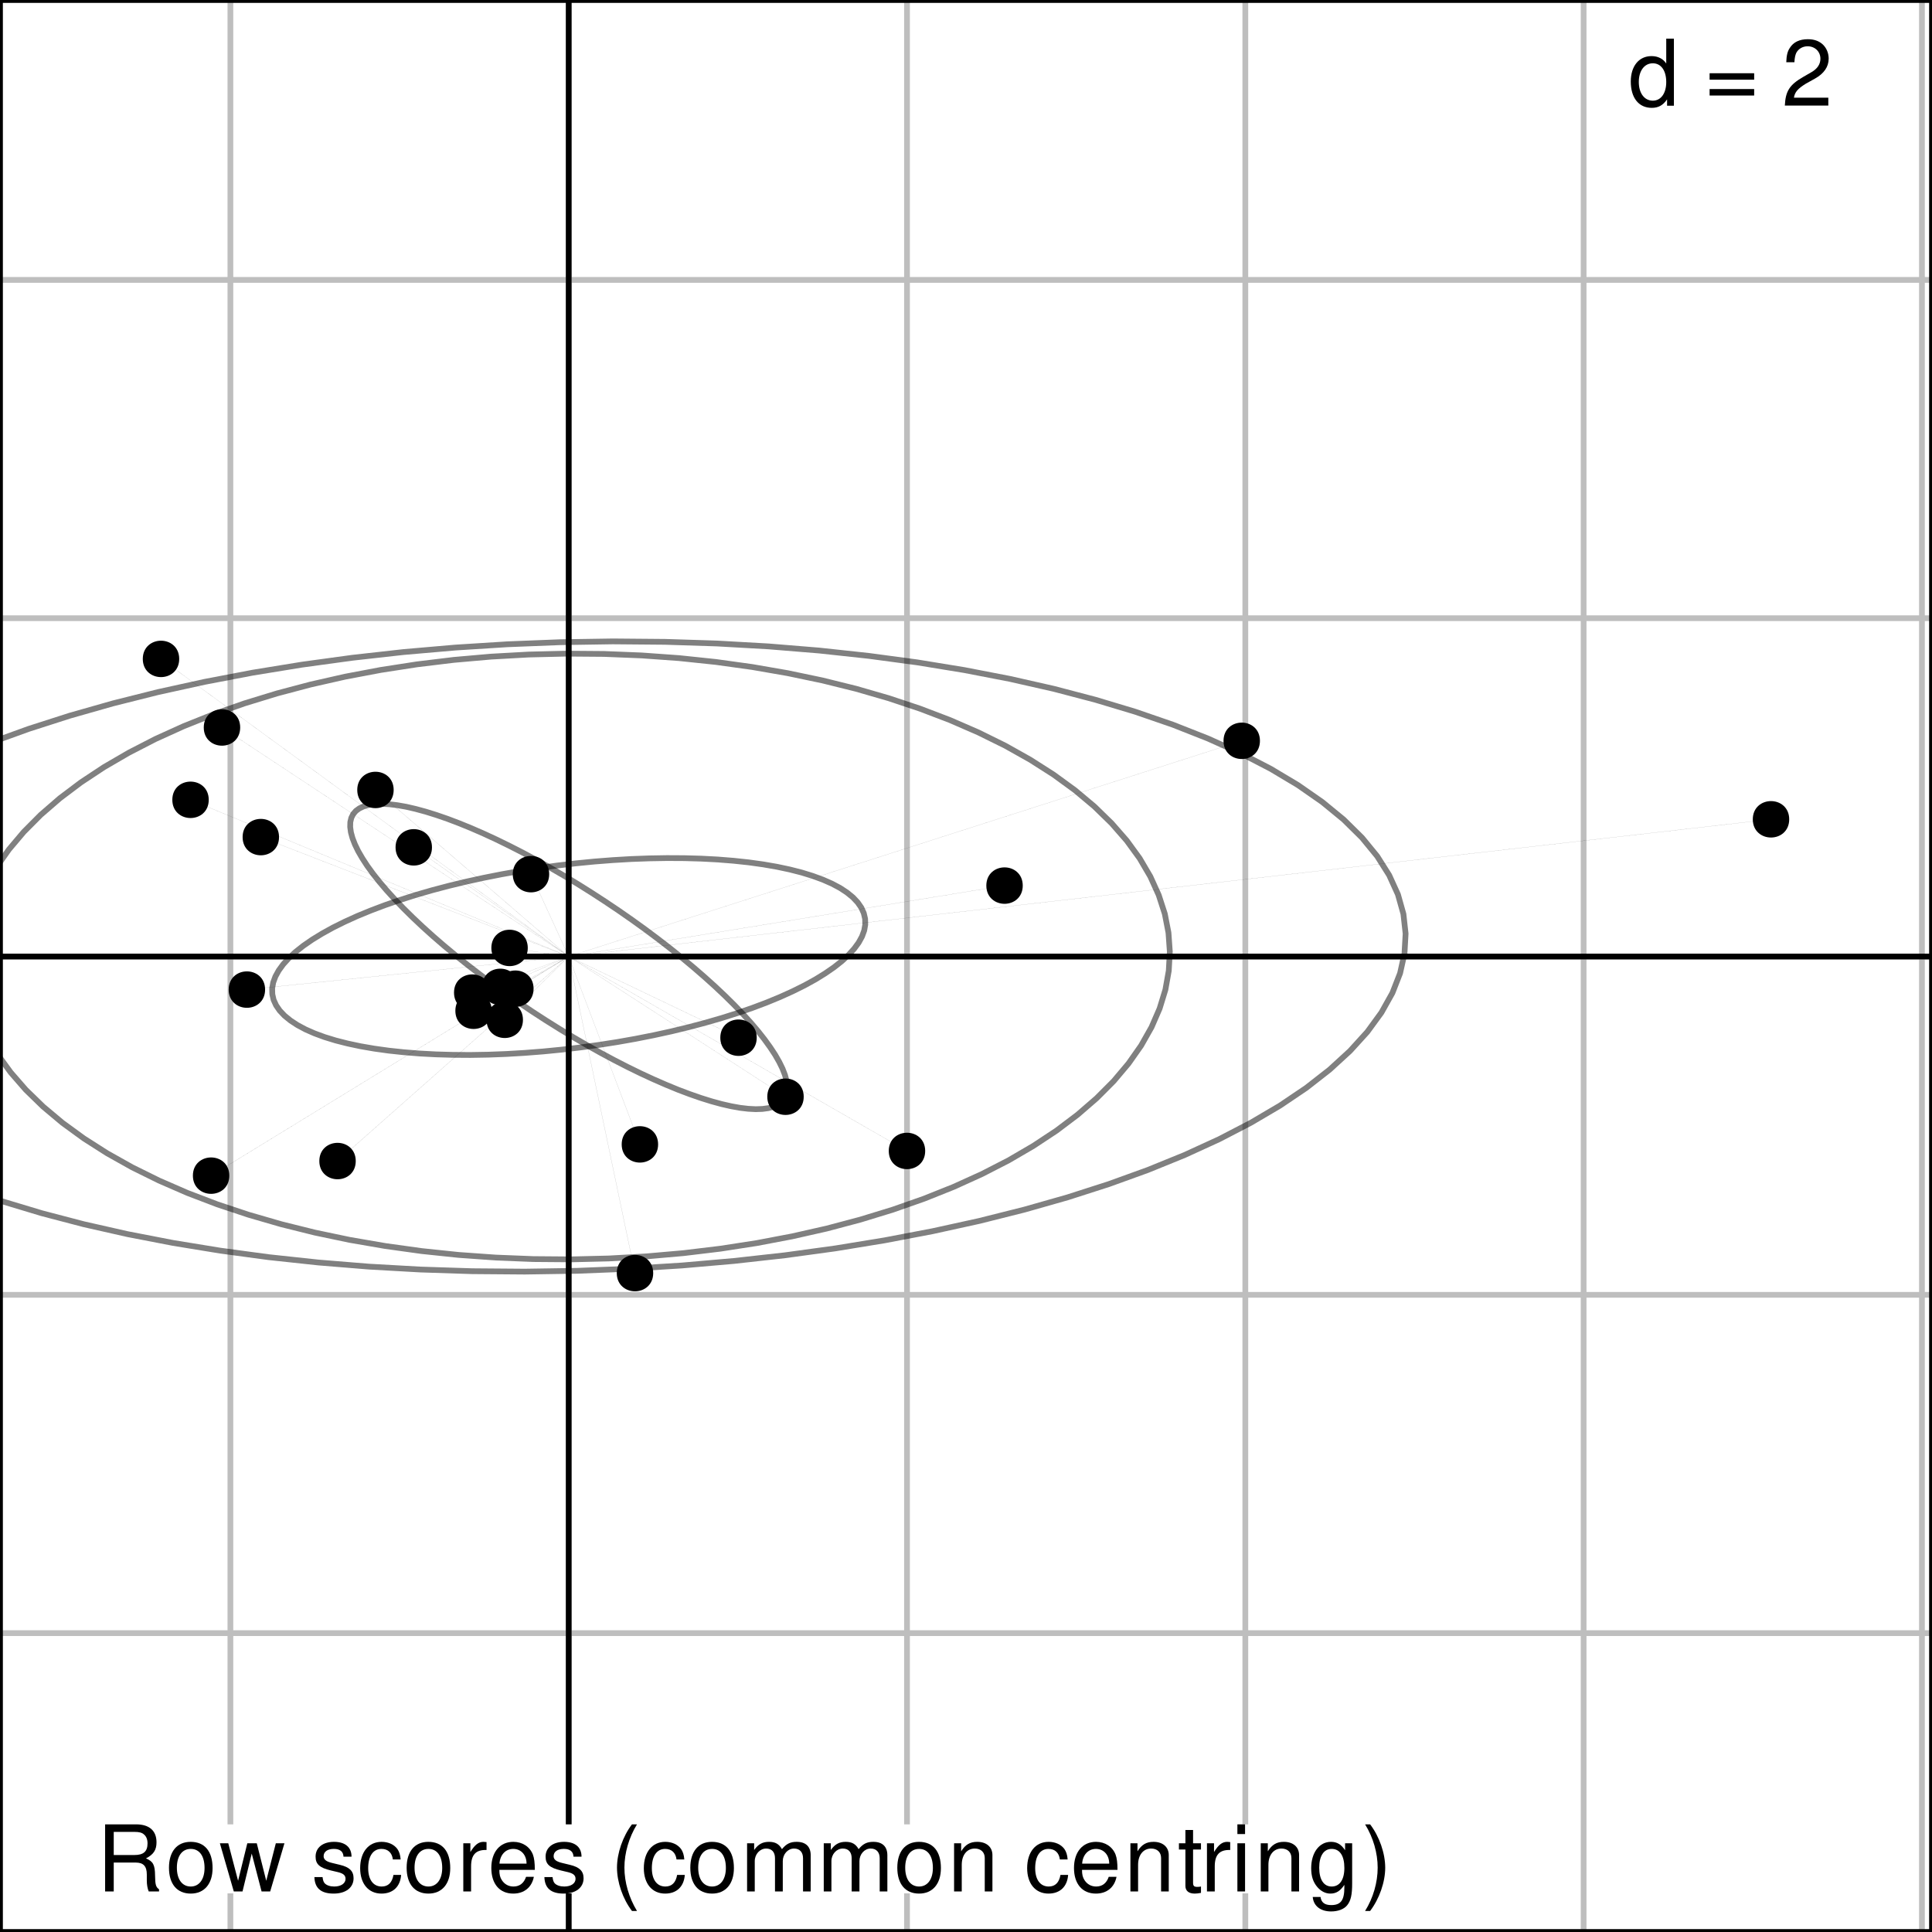 <?xml version="1.0" encoding="UTF-8"?>
<svg xmlns="http://www.w3.org/2000/svg" xmlns:xlink="http://www.w3.org/1999/xlink" width="252" height="252" viewBox="0 0 252 252">
<defs>
<g>
<g id="glyph-0-0">
<path d="M 5.938 -8.75 L 4.938 -8.75 L 4.938 -5.5 C 4.531 -6.125 3.859 -6.469 3.016 -6.469 C 1.375 -6.469 0.312 -5.156 0.312 -3.156 C 0.312 -1.031 1.344 0.281 3.047 0.281 C 3.906 0.281 4.516 -0.047 5.047 -0.828 L 5.047 0 L 5.938 0 Z M 3.188 -5.531 C 4.266 -5.531 4.938 -4.578 4.938 -3.078 C 4.938 -1.625 4.25 -0.656 3.188 -0.656 C 2.094 -0.656 1.359 -1.625 1.359 -3.094 C 1.359 -4.562 2.094 -5.531 3.188 -5.531 Z M 3.188 -5.531 "/>
</g>
<g id="glyph-0-1">
</g>
<g id="glyph-0-2">
<path d="M 6.406 -4.234 L 0.594 -4.234 L 0.594 -3.391 L 6.406 -3.391 Z M 6.406 -2.172 L 0.594 -2.172 L 0.594 -1.328 L 6.406 -1.328 Z M 6.406 -2.172 "/>
</g>
<g id="glyph-0-3">
<path d="M 6.078 -1.047 L 1.594 -1.047 C 1.703 -1.766 2.094 -2.219 3.125 -2.859 L 4.328 -3.531 C 5.516 -4.188 6.125 -5.078 6.125 -6.141 C 6.125 -6.859 5.844 -7.531 5.344 -8 C 4.844 -8.453 4.219 -8.672 3.406 -8.672 C 2.328 -8.672 1.531 -8.297 1.062 -7.547 C 0.75 -7.094 0.625 -6.547 0.594 -5.672 L 1.656 -5.672 C 1.688 -6.266 1.766 -6.609 1.906 -6.906 C 2.188 -7.422 2.734 -7.75 3.375 -7.75 C 4.328 -7.75 5.047 -7.062 5.047 -6.125 C 5.047 -5.422 4.656 -4.828 3.906 -4.391 L 2.797 -3.75 C 1.016 -2.719 0.5 -1.906 0.406 -0.016 L 6.078 -0.016 Z M 6.078 -1.047 "/>
</g>
<g id="glyph-0-4">
<path d="M 2.234 -3.766 L 5.109 -3.766 C 6.109 -3.766 6.547 -3.281 6.547 -2.203 L 6.547 -1.422 C 6.547 -0.891 6.641 -0.359 6.797 0 L 8.141 0 L 8.141 -0.281 C 7.734 -0.562 7.641 -0.875 7.625 -2.047 C 7.609 -3.484 7.375 -3.906 6.438 -4.312 C 7.422 -4.812 7.812 -5.406 7.812 -6.406 C 7.812 -7.922 6.875 -8.75 5.141 -8.75 L 1.109 -8.75 L 1.109 0 L 2.234 0 Z M 2.234 -4.75 L 2.234 -7.766 L 4.938 -7.766 C 5.562 -7.766 5.922 -7.672 6.188 -7.422 C 6.484 -7.172 6.641 -6.781 6.641 -6.266 C 6.641 -5.219 6.125 -4.75 4.938 -4.75 Z M 2.234 -4.75 "/>
</g>
<g id="glyph-0-5">
<path d="M 3.266 -6.469 C 1.484 -6.469 0.438 -5.203 0.438 -3.094 C 0.438 -0.969 1.484 0.281 3.281 0.281 C 5.047 0.281 6.125 -0.984 6.125 -3.047 C 6.125 -5.234 5.094 -6.469 3.266 -6.469 Z M 3.281 -5.547 C 4.406 -5.547 5.078 -4.625 5.078 -3.062 C 5.078 -1.578 4.375 -0.641 3.281 -0.641 C 2.156 -0.641 1.469 -1.578 1.469 -3.094 C 1.469 -4.625 2.156 -5.547 3.281 -5.547 Z M 3.281 -5.547 "/>
</g>
<g id="glyph-0-6">
<path d="M 6.641 0 L 8.5 -6.281 L 7.375 -6.281 L 6.125 -1.391 L 4.891 -6.281 L 3.656 -6.281 L 2.453 -1.391 L 1.172 -6.281 L 0.078 -6.281 L 1.891 0 L 3.031 0 L 4.234 -4.938 L 5.516 0 Z M 6.641 0 "/>
</g>
<g id="glyph-0-7">
<path d="M 5.25 -4.531 C 5.25 -5.766 4.422 -6.469 2.969 -6.469 C 1.516 -6.469 0.562 -5.719 0.562 -4.547 C 0.562 -3.562 1.062 -3.094 2.562 -2.734 L 3.484 -2.516 C 4.188 -2.344 4.469 -2.094 4.469 -1.641 C 4.469 -1.047 3.875 -0.641 3 -0.641 C 2.453 -0.641 2 -0.797 1.75 -1.062 C 1.594 -1.25 1.531 -1.422 1.469 -1.875 L 0.406 -1.875 C 0.453 -0.422 1.266 0.281 2.922 0.281 C 4.5 0.281 5.516 -0.5 5.516 -1.719 C 5.516 -2.656 4.984 -3.172 3.734 -3.469 L 2.766 -3.703 C 1.953 -3.891 1.609 -4.156 1.609 -4.594 C 1.609 -5.188 2.125 -5.547 2.938 -5.547 C 3.75 -5.547 4.172 -5.203 4.203 -4.531 Z M 5.25 -4.531 "/>
</g>
<g id="glyph-0-8">
<path d="M 5.656 -4.172 C 5.609 -4.781 5.469 -5.188 5.234 -5.531 C 4.797 -6.125 4.047 -6.469 3.172 -6.469 C 1.469 -6.469 0.375 -5.125 0.375 -3.031 C 0.375 -1.016 1.453 0.281 3.156 0.281 C 4.656 0.281 5.609 -0.625 5.719 -2.156 L 4.719 -2.156 C 4.547 -1.156 4.031 -0.641 3.188 -0.641 C 2.078 -0.641 1.422 -1.547 1.422 -3.031 C 1.422 -4.609 2.062 -5.547 3.156 -5.547 C 4 -5.547 4.531 -5.047 4.641 -4.172 Z M 5.656 -4.172 "/>
</g>
<g id="glyph-0-9">
<path d="M 0.828 -6.281 L 0.828 0 L 1.844 0 L 1.844 -3.266 C 1.844 -4.781 2.469 -5.453 3.859 -5.406 L 3.859 -6.438 C 3.688 -6.453 3.594 -6.469 3.469 -6.469 C 2.812 -6.469 2.328 -6.078 1.75 -5.141 L 1.75 -6.281 Z M 0.828 -6.281 "/>
</g>
<g id="glyph-0-10">
<path d="M 6.156 -2.812 C 6.156 -3.766 6.078 -4.344 5.906 -4.812 C 5.5 -5.844 4.531 -6.469 3.359 -6.469 C 1.609 -6.469 0.484 -5.141 0.484 -3.062 C 0.484 -0.984 1.562 0.281 3.344 0.281 C 4.781 0.281 5.766 -0.547 6.031 -1.906 L 5.016 -1.906 C 4.734 -1.078 4.172 -0.641 3.375 -0.641 C 2.734 -0.641 2.203 -0.938 1.859 -1.469 C 1.625 -1.828 1.531 -2.188 1.531 -2.812 Z M 1.547 -3.625 C 1.625 -4.781 2.344 -5.547 3.344 -5.547 C 4.375 -5.547 5.078 -4.75 5.078 -3.625 Z M 1.547 -3.625 "/>
</g>
<g id="glyph-0-11">
<path d="M 2.828 -8.75 C 1.625 -7.172 0.875 -4.984 0.875 -3.109 C 0.875 -1.219 1.625 0.969 2.828 2.547 L 3.484 2.547 C 2.438 0.828 1.844 -1.188 1.844 -3.109 C 1.844 -5.016 2.438 -7.047 3.484 -8.75 Z M 2.828 -8.75 "/>
</g>
<g id="glyph-0-12">
<path d="M 0.844 -6.281 L 0.844 0 L 1.844 0 L 1.844 -3.953 C 1.844 -4.859 2.516 -5.594 3.328 -5.594 C 4.062 -5.594 4.484 -5.141 4.484 -4.328 L 4.484 0 L 5.5 0 L 5.5 -3.953 C 5.5 -4.859 6.156 -5.594 6.969 -5.594 C 7.703 -5.594 8.141 -5.125 8.141 -4.328 L 8.141 0 L 9.141 0 L 9.141 -4.719 C 9.141 -5.844 8.5 -6.469 7.312 -6.469 C 6.484 -6.469 5.969 -6.219 5.391 -5.516 C 5.016 -6.188 4.516 -6.469 3.703 -6.469 C 2.859 -6.469 2.297 -6.156 1.766 -5.406 L 1.766 -6.281 Z M 0.844 -6.281 "/>
</g>
<g id="glyph-0-13">
<path d="M 0.844 -6.281 L 0.844 0 L 1.844 0 L 1.844 -3.469 C 1.844 -4.75 2.516 -5.594 3.547 -5.594 C 4.344 -5.594 4.844 -5.109 4.844 -4.359 L 4.844 0 L 5.844 0 L 5.844 -4.75 C 5.844 -5.797 5.062 -6.469 3.859 -6.469 C 2.922 -6.469 2.312 -6.109 1.766 -5.234 L 1.766 -6.281 Z M 0.844 -6.281 "/>
</g>
<g id="glyph-0-14">
<path d="M 3.047 -6.281 L 2.016 -6.281 L 2.016 -8.016 L 1.016 -8.016 L 1.016 -6.281 L 0.172 -6.281 L 0.172 -5.469 L 1.016 -5.469 L 1.016 -0.719 C 1.016 -0.078 1.453 0.281 2.234 0.281 C 2.5 0.281 2.719 0.25 3.047 0.188 L 3.047 -0.641 C 2.906 -0.609 2.766 -0.594 2.562 -0.594 C 2.141 -0.594 2.016 -0.719 2.016 -1.156 L 2.016 -5.469 L 3.047 -5.469 Z M 3.047 -6.281 "/>
</g>
<g id="glyph-0-15">
<path d="M 1.797 -6.281 L 0.797 -6.281 L 0.797 0 L 1.797 0 Z M 1.797 -8.75 L 0.797 -8.75 L 0.797 -7.484 L 1.797 -7.484 Z M 1.797 -8.75 "/>
</g>
<g id="glyph-0-16">
<path d="M 4.844 -6.281 L 4.844 -5.375 C 4.344 -6.125 3.797 -6.469 3 -6.469 C 1.469 -6.469 0.422 -5.047 0.422 -3.031 C 0.422 -1.984 0.672 -1.219 1.219 -0.578 C 1.688 -0.031 2.281 0.281 2.922 0.281 C 3.688 0.281 4.219 -0.062 4.75 -0.859 L 4.75 -0.531 C 4.75 1.156 4.281 1.781 3.031 1.781 C 2.188 1.781 1.734 1.438 1.641 0.719 L 0.625 0.719 C 0.719 1.891 1.641 2.609 3.016 2.609 C 3.938 2.609 4.703 2.312 5.109 1.812 C 5.594 1.219 5.766 0.438 5.766 -1.031 L 5.766 -6.281 Z M 3.094 -5.547 C 4.156 -5.547 4.75 -4.656 4.75 -3.062 C 4.75 -1.531 4.141 -0.641 3.094 -0.641 C 2.062 -0.641 1.469 -1.547 1.469 -3.094 C 1.469 -4.625 2.062 -5.547 3.094 -5.547 Z M 3.094 -5.547 "/>
</g>
<g id="glyph-0-17">
<path d="M 1.109 2.547 C 2.312 0.969 3.078 -1.219 3.078 -3.094 C 3.078 -4.984 2.312 -7.172 1.109 -8.75 L 0.453 -8.75 C 1.516 -7.031 2.094 -5.016 2.094 -3.094 C 2.094 -1.188 1.516 0.844 0.453 2.547 Z M 1.109 2.547 "/>
</g>
</g>
</defs>
<rect x="-25.2" y="-25.2" width="302.4" height="302.4" fill="rgb(100%, 100%, 100%)" fill-opacity="1"/>
<rect x="-25.2" y="-25.2" width="302.4" height="302.4" fill="rgb(100%, 100%, 100%)" fill-opacity="1"/>
<path fill="none" stroke-width="0.75" stroke-linecap="round" stroke-linejoin="round" stroke="rgb(74.51%, 74.51%, 74.51%)" stroke-opacity="1" stroke-miterlimit="10" d="M 30.051 252 L 30.051 0 "/>
<path fill="none" stroke-width="0.75" stroke-linecap="round" stroke-linejoin="round" stroke="rgb(74.51%, 74.51%, 74.51%)" stroke-opacity="1" stroke-miterlimit="10" d="M 74.18 252 L 74.18 0 "/>
<path fill="none" stroke-width="0.75" stroke-linecap="round" stroke-linejoin="round" stroke="rgb(74.51%, 74.51%, 74.51%)" stroke-opacity="1" stroke-miterlimit="10" d="M 118.305 252 L 118.305 0 "/>
<path fill="none" stroke-width="0.75" stroke-linecap="round" stroke-linejoin="round" stroke="rgb(74.51%, 74.51%, 74.51%)" stroke-opacity="1" stroke-miterlimit="10" d="M 162.434 252 L 162.434 0 "/>
<path fill="none" stroke-width="0.75" stroke-linecap="round" stroke-linejoin="round" stroke="rgb(74.51%, 74.51%, 74.51%)" stroke-opacity="1" stroke-miterlimit="10" d="M 206.559 252 L 206.559 0 "/>
<path fill="none" stroke-width="0.75" stroke-linecap="round" stroke-linejoin="round" stroke="rgb(74.51%, 74.51%, 74.51%)" stroke-opacity="1" stroke-miterlimit="10" d="M 250.688 252 L 250.688 0 "/>
<path fill="none" stroke-width="0.75" stroke-linecap="round" stroke-linejoin="round" stroke="rgb(74.51%, 74.51%, 74.51%)" stroke-opacity="1" stroke-miterlimit="10" d="M 0 213.016 L 252 213.016 "/>
<path fill="none" stroke-width="0.75" stroke-linecap="round" stroke-linejoin="round" stroke="rgb(74.51%, 74.51%, 74.51%)" stroke-opacity="1" stroke-miterlimit="10" d="M 0 168.891 L 252 168.891 "/>
<path fill="none" stroke-width="0.75" stroke-linecap="round" stroke-linejoin="round" stroke="rgb(74.51%, 74.51%, 74.51%)" stroke-opacity="1" stroke-miterlimit="10" d="M 0 124.762 L 252 124.762 "/>
<path fill="none" stroke-width="0.75" stroke-linecap="round" stroke-linejoin="round" stroke="rgb(74.51%, 74.51%, 74.51%)" stroke-opacity="1" stroke-miterlimit="10" d="M 0 80.637 L 252 80.637 "/>
<path fill="none" stroke-width="0.75" stroke-linecap="round" stroke-linejoin="round" stroke="rgb(74.51%, 74.51%, 74.51%)" stroke-opacity="1" stroke-miterlimit="10" d="M 0 36.508 L 252 36.508 "/>
<path fill-rule="nonzero" fill="rgb(100%, 100%, 100%)" fill-opacity="1" d="M 212.398 14.039 L 239.398 14.039 L 239.398 5.039 L 212.398 5.039 Z M 212.398 14.039 "/>
<g fill="rgb(0%, 0%, 0%)" fill-opacity="1">
<use xlink:href="#glyph-0-0" x="212.398" y="13.787"/>
<use xlink:href="#glyph-0-1" x="219.398" y="13.787"/>
<use xlink:href="#glyph-0-2" x="222.398" y="13.787"/>
<use xlink:href="#glyph-0-1" x="229.398" y="13.787"/>
<use xlink:href="#glyph-0-3" x="232.398" y="13.787"/>
</g>
<path fill="none" stroke-width="0.75" stroke-linecap="round" stroke-linejoin="round" stroke="rgb(0%, 0%, 0%)" stroke-opacity="1" stroke-miterlimit="10" d="M 0 124.762 L 252 124.762 "/>
<path fill="none" stroke-width="0.75" stroke-linecap="round" stroke-linejoin="round" stroke="rgb(0%, 0%, 0%)" stroke-opacity="1" stroke-miterlimit="10" d="M 74.18 252 L 74.18 0 "/>
<path fill-rule="nonzero" fill="rgb(100%, 100%, 100%)" fill-opacity="1" d="M 12.602 246.961 L 181.602 246.961 L 181.602 237.961 L 12.602 237.961 Z M 12.602 246.961 "/>
<g fill="rgb(0%, 0%, 0%)" fill-opacity="1">
<use xlink:href="#glyph-0-4" x="12.602" y="246.709"/>
<use xlink:href="#glyph-0-5" x="21.602" y="246.709"/>
<use xlink:href="#glyph-0-6" x="28.602" y="246.709"/>
<use xlink:href="#glyph-0-1" x="37.602" y="246.709"/>
<use xlink:href="#glyph-0-7" x="40.602" y="246.709"/>
<use xlink:href="#glyph-0-8" x="46.602" y="246.709"/>
<use xlink:href="#glyph-0-5" x="52.602" y="246.709"/>
<use xlink:href="#glyph-0-9" x="59.602" y="246.709"/>
<use xlink:href="#glyph-0-10" x="63.602" y="246.709"/>
<use xlink:href="#glyph-0-7" x="70.602" y="246.709"/>
<use xlink:href="#glyph-0-1" x="76.602" y="246.709"/>
<use xlink:href="#glyph-0-11" x="79.602" y="246.709"/>
<use xlink:href="#glyph-0-8" x="83.602" y="246.709"/>
<use xlink:href="#glyph-0-5" x="89.602" y="246.709"/>
<use xlink:href="#glyph-0-12" x="96.602" y="246.709"/>
<use xlink:href="#glyph-0-12" x="106.602" y="246.709"/>
<use xlink:href="#glyph-0-5" x="116.602" y="246.709"/>
<use xlink:href="#glyph-0-13" x="123.602" y="246.709"/>
<use xlink:href="#glyph-0-1" x="130.602" y="246.709"/>
<use xlink:href="#glyph-0-8" x="133.602" y="246.709"/>
<use xlink:href="#glyph-0-10" x="139.602" y="246.709"/>
<use xlink:href="#glyph-0-13" x="146.602" y="246.709"/>
<use xlink:href="#glyph-0-14" x="153.602" y="246.709"/>
<use xlink:href="#glyph-0-9" x="156.602" y="246.709"/>
<use xlink:href="#glyph-0-15" x="160.602" y="246.709"/>
<use xlink:href="#glyph-0-13" x="163.602" y="246.709"/>
<use xlink:href="#glyph-0-16" x="170.602" y="246.709"/>
<use xlink:href="#glyph-0-17" x="177.602" y="246.709"/>
</g>
<path fill="none" stroke-width="0.75" stroke-linecap="round" stroke-linejoin="round" stroke="rgb(0%, 0%, 0%)" stroke-opacity="0.498" stroke-miterlimit="10" d="M 112.84 119.844 L 112.668 119.109 L 112.348 118.395 L 111.871 117.707 L 111.25 117.047 L 110.48 116.418 L 109.57 115.82 L 108.52 115.262 L 107.332 114.738 L 106.012 114.254 L 104.57 113.809 L 103.004 113.41 L 101.328 113.055 L 99.543 112.746 L 97.66 112.484 L 95.684 112.273 L 93.621 112.109 L 91.48 111.996 L 89.273 111.934 L 87.008 111.922 L 84.691 111.961 L 82.332 112.047 L 79.941 112.188 L 77.527 112.375 L 75.102 112.613 L 72.668 112.898 L 70.246 113.23 L 67.836 113.609 L 65.453 114.031 L 63.102 114.496 L 60.797 115 L 58.543 115.543 L 56.352 116.121 L 54.23 116.734 L 52.188 117.383 L 50.234 118.055 L 48.371 118.758 L 46.613 119.48 L 44.965 120.227 L 43.43 120.988 L 42.016 121.77 L 40.727 122.559 L 39.574 123.355 L 38.555 124.16 L 37.676 124.969 L 36.945 125.773 L 36.359 126.578 L 35.922 127.371 L 35.633 128.156 L 35.5 128.926 L 35.52 129.68 L 35.688 130.418 L 36.012 131.129 L 36.484 131.816 L 37.109 132.477 L 37.879 133.105 L 38.789 133.703 L 39.84 134.266 L 41.027 134.789 L 42.344 135.273 L 43.789 135.715 L 45.352 136.113 L 47.031 136.469 L 48.812 136.777 L 50.699 137.039 L 52.676 137.25 L 54.738 137.414 L 56.875 137.527 L 59.082 137.59 L 61.352 137.605 L 63.668 137.566 L 66.027 137.477 L 68.418 137.336 L 70.832 137.148 L 73.258 136.91 L 75.688 136.625 L 78.113 136.293 L 80.523 135.918 L 82.906 135.496 L 85.254 135.031 L 87.562 134.527 L 89.816 133.98 L 92.004 133.402 L 94.125 132.789 L 96.168 132.145 L 98.125 131.469 L 99.984 130.77 L 101.746 130.043 L 103.395 129.297 L 104.93 128.535 L 106.344 127.758 L 107.629 126.965 L 108.785 126.168 L 109.805 125.363 L 110.68 124.555 L 111.414 123.75 L 112 122.949 L 112.438 122.152 L 112.723 121.371 L 112.859 120.598 Z M 112.84 119.844 "/>
<path fill="none" stroke-width="0.75" stroke-linecap="round" stroke-linejoin="round" stroke="rgb(0%, 0%, 0%)" stroke-opacity="0.498" stroke-miterlimit="10" d="M 152.586 124.137 L 152.41 121.66 L 151.93 119.191 L 151.137 116.746 L 150.043 114.332 L 148.652 111.961 L 146.965 109.641 L 144.988 107.379 L 142.734 105.184 L 140.211 103.07 L 137.426 101.039 L 134.391 99.102 L 131.121 97.266 L 127.621 95.539 L 123.914 93.926 L 120.012 92.438 L 115.926 91.074 L 111.676 89.844 L 107.277 88.754 L 102.75 87.805 L 98.109 87 L 93.375 86.344 L 88.562 85.84 L 83.695 85.492 L 78.789 85.297 L 73.863 85.258 L 68.941 85.375 L 64.039 85.648 L 59.18 86.074 L 54.375 86.656 L 49.652 87.387 L 45.023 88.262 L 40.512 89.285 L 36.133 90.445 L 31.902 91.742 L 27.84 93.168 L 23.957 94.723 L 20.277 96.391 L 16.809 98.176 L 13.566 100.062 L 10.562 102.047 L 7.809 104.121 L 5.32 106.277 L 3.102 108.508 L 1.164 110.801 L -0.488 113.148 L -1.844 115.543 L -2.898 117.973 L -3.648 120.43 L -4.094 122.906 L -4.227 125.387 L -4.055 127.867 L -3.57 130.332 L -2.781 132.777 L -1.688 135.191 L -0.293 137.562 L 1.395 139.883 L 3.367 142.148 L 5.621 144.34 L 8.148 146.457 L 10.934 148.488 L 13.965 150.422 L 17.238 152.258 L 20.734 153.984 L 24.441 155.598 L 28.348 157.09 L 32.434 158.449 L 36.684 159.68 L 41.078 160.773 L 45.609 161.723 L 50.25 162.523 L 54.984 163.18 L 59.797 163.684 L 64.664 164.031 L 69.57 164.227 L 74.492 164.266 L 79.414 164.148 L 84.316 163.875 L 89.18 163.449 L 93.98 162.871 L 98.707 162.141 L 103.336 161.262 L 107.848 160.242 L 112.227 159.078 L 116.457 157.781 L 120.52 156.355 L 124.398 154.805 L 128.082 153.133 L 131.551 151.352 L 134.793 149.461 L 137.797 147.477 L 140.547 145.402 L 143.039 143.246 L 145.258 141.02 L 147.195 138.723 L 148.844 136.375 L 150.199 133.98 L 151.254 131.551 L 152.008 129.094 L 152.449 126.621 Z M 152.586 124.137 "/>
<path fill="none" stroke-width="0.75" stroke-linecap="round" stroke-linejoin="round" stroke="rgb(0%, 0%, 0%)" stroke-opacity="0.498" stroke-miterlimit="10" d="M 183.34 121.781 L 183.055 119.215 L 182.34 116.668 L 181.195 114.152 L 179.633 111.68 L 177.652 109.262 L 175.262 106.902 L 172.473 104.613 L 169.297 102.402 L 165.746 100.281 L 161.836 98.254 L 157.574 96.336 L 152.988 94.527 L 148.09 92.84 L 142.898 91.277 L 137.438 89.844 L 131.727 88.551 L 125.789 87.402 L 119.645 86.398 L 113.324 85.551 L 106.848 84.852 L 100.242 84.312 L 93.535 83.934 L 86.75 83.719 L 79.918 83.66 L 73.059 83.766 L 66.207 84.035 L 59.387 84.465 L 52.625 85.051 L 45.949 85.797 L 39.383 86.695 L 32.953 87.742 L 26.688 88.938 L 20.609 90.273 L 14.742 91.746 L 9.109 93.348 L 3.734 95.074 L -1.363 96.918 L -6.16 98.871 L -10.645 100.926 L -14.793 103.078 L -18.59 105.312 L -22.02 107.625 L -25.07 110.004 L -27.727 112.441 L -29.984 114.926 L -31.832 117.453 L -33.258 120.008 L -34.262 122.578 L -34.836 125.16 L -34.98 127.742 L -34.695 130.309 L -33.98 132.855 L -32.84 135.371 L -31.273 137.844 L -29.293 140.266 L -26.902 142.625 L -24.117 144.914 L -20.941 147.121 L -17.391 149.242 L -13.477 151.27 L -9.219 153.188 L -4.629 154.996 L 0.27 156.688 L 5.461 158.25 L 10.922 159.68 L 16.633 160.973 L 22.57 162.121 L 28.715 163.125 L 35.035 163.977 L 41.512 164.672 L 48.117 165.211 L 54.824 165.59 L 61.609 165.809 L 68.441 165.863 L 75.297 165.758 L 82.148 165.488 L 88.969 165.062 L 95.734 164.473 L 102.41 163.73 L 108.977 162.832 L 115.402 161.781 L 121.668 160.586 L 127.75 159.25 L 133.613 157.777 L 139.246 156.176 L 144.621 154.449 L 149.719 152.605 L 154.52 150.652 L 159.004 148.598 L 163.148 146.449 L 166.945 144.215 L 170.375 141.902 L 173.426 139.52 L 176.086 137.082 L 178.344 134.598 L 180.188 132.07 L 181.617 129.516 L 182.621 126.945 L 183.195 124.363 Z M 183.34 121.781 "/>
<path fill="none" stroke-width="0.75" stroke-linecap="round" stroke-linejoin="round" stroke="rgb(0%, 0%, 0%)" stroke-opacity="0.498" stroke-miterlimit="10" d="M 102.293 143.336 L 102.535 142.848 L 102.668 142.289 L 102.684 141.66 L 102.59 140.965 L 102.383 140.207 L 102.066 139.387 L 101.637 138.512 L 101.102 137.578 L 100.457 136.598 L 99.711 135.566 L 98.867 134.496 L 97.922 133.387 L 96.883 132.242 L 95.754 131.066 L 94.543 129.871 L 93.25 128.652 L 91.879 127.418 L 90.441 126.172 L 88.941 124.922 L 87.379 123.672 L 85.766 122.426 L 84.109 121.188 L 82.41 119.965 L 80.68 118.762 L 78.922 117.582 L 77.148 116.43 L 75.363 115.309 L 73.57 114.227 L 71.781 113.188 L 70.004 112.191 L 68.242 111.246 L 66.5 110.355 L 64.793 109.52 L 63.121 108.746 L 61.492 108.035 L 59.914 107.391 L 58.391 106.812 L 56.934 106.309 L 55.543 105.875 L 54.223 105.516 L 52.984 105.23 L 51.828 105.027 L 50.762 104.898 L 49.785 104.848 L 48.906 104.879 L 48.129 104.984 L 47.453 105.172 L 46.883 105.434 L 46.418 105.773 L 46.066 106.188 L 45.824 106.676 L 45.691 107.234 L 45.676 107.863 L 45.77 108.559 L 45.977 109.316 L 46.293 110.137 L 46.719 111.016 L 47.258 111.945 L 47.898 112.93 L 48.645 113.957 L 49.492 115.027 L 50.438 116.141 L 51.477 117.281 L 52.602 118.457 L 53.816 119.656 L 55.109 120.875 L 56.477 122.109 L 57.914 123.352 L 59.418 124.602 L 60.98 125.852 L 62.594 127.098 L 64.25 128.336 L 65.949 129.559 L 67.68 130.762 L 69.434 131.945 L 71.211 133.098 L 72.996 134.215 L 74.785 135.297 L 76.574 136.336 L 78.355 137.332 L 80.117 138.277 L 81.855 139.168 L 83.566 140.004 L 85.238 140.777 L 86.867 141.488 L 88.445 142.137 L 89.965 142.711 L 91.426 143.219 L 92.816 143.652 L 94.137 144.012 L 95.375 144.293 L 96.531 144.5 L 97.598 144.625 L 98.574 144.676 L 99.449 144.645 L 100.23 144.539 L 100.906 144.352 L 101.477 144.09 L 101.941 143.75 Z M 102.293 143.336 "/>
<path fill="none" stroke-width="0.007" stroke-linecap="round" stroke-linejoin="round" stroke="rgb(0%, 0%, 0%)" stroke-opacity="1" stroke-miterlimit="10" d="M 74.18 124.762 L 67.223 128.957 "/>
<path fill="none" stroke-width="0.007" stroke-linecap="round" stroke-linejoin="round" stroke="rgb(0%, 0%, 0%)" stroke-opacity="1" stroke-miterlimit="10" d="M 74.18 124.762 L 131.027 115.512 "/>
<path fill="none" stroke-width="0.007" stroke-linecap="round" stroke-linejoin="round" stroke="rgb(0%, 0%, 0%)" stroke-opacity="1" stroke-miterlimit="10" d="M 74.18 124.762 L 65.254 128.723 "/>
<path fill="none" stroke-width="0.007" stroke-linecap="round" stroke-linejoin="round" stroke="rgb(0%, 0%, 0%)" stroke-opacity="1" stroke-miterlimit="10" d="M 74.18 124.762 L 61.77 131.84 "/>
<path fill="none" stroke-width="0.007" stroke-linecap="round" stroke-linejoin="round" stroke="rgb(0%, 0%, 0%)" stroke-opacity="1" stroke-miterlimit="10" d="M 74.18 124.762 L 65.836 133.02 "/>
<path fill="none" stroke-width="0.007" stroke-linecap="round" stroke-linejoin="round" stroke="rgb(0%, 0%, 0%)" stroke-opacity="1" stroke-miterlimit="10" d="M 74.18 124.762 L 53.969 110.523 "/>
<path fill="none" stroke-width="0.007" stroke-linecap="round" stroke-linejoin="round" stroke="rgb(0%, 0%, 0%)" stroke-opacity="1" stroke-miterlimit="10" d="M 74.18 124.762 L 24.852 104.324 "/>
<path fill="none" stroke-width="0.007" stroke-linecap="round" stroke-linejoin="round" stroke="rgb(0%, 0%, 0%)" stroke-opacity="1" stroke-miterlimit="10" d="M 74.18 124.762 L 161.965 96.629 "/>
<path fill="none" stroke-width="0.007" stroke-linecap="round" stroke-linejoin="round" stroke="rgb(0%, 0%, 0%)" stroke-opacity="1" stroke-miterlimit="10" d="M 74.18 124.762 L 118.301 150.125 "/>
<path fill="none" stroke-width="0.007" stroke-linecap="round" stroke-linejoin="round" stroke="rgb(0%, 0%, 0%)" stroke-opacity="1" stroke-miterlimit="10" d="M 74.18 124.762 L 83.465 149.266 "/>
<path fill="none" stroke-width="0.007" stroke-linecap="round" stroke-linejoin="round" stroke="rgb(0%, 0%, 0%)" stroke-opacity="1" stroke-miterlimit="10" d="M 74.18 124.762 L 27.535 153.344 "/>
<path fill="none" stroke-width="0.007" stroke-linecap="round" stroke-linejoin="round" stroke="rgb(0%, 0%, 0%)" stroke-opacity="1" stroke-miterlimit="10" d="M 74.18 124.762 L 28.953 94.887 "/>
<path fill="none" stroke-width="0.007" stroke-linecap="round" stroke-linejoin="round" stroke="rgb(0%, 0%, 0%)" stroke-opacity="1" stroke-miterlimit="10" d="M 74.18 124.762 L 34.02 109.188 "/>
<path fill="none" stroke-width="0.007" stroke-linecap="round" stroke-linejoin="round" stroke="rgb(0%, 0%, 0%)" stroke-opacity="1" stroke-miterlimit="10" d="M 74.18 124.762 L 231 106.867 "/>
<path fill="none" stroke-width="0.007" stroke-linecap="round" stroke-linejoin="round" stroke="rgb(0%, 0%, 0%)" stroke-opacity="1" stroke-miterlimit="10" d="M 74.18 124.762 L 82.824 166.055 "/>
<path fill="none" stroke-width="0.007" stroke-linecap="round" stroke-linejoin="round" stroke="rgb(0%, 0%, 0%)" stroke-opacity="1" stroke-miterlimit="10" d="M 74.18 124.762 L 44.027 151.441 "/>
<path fill="none" stroke-width="0.007" stroke-linecap="round" stroke-linejoin="round" stroke="rgb(0%, 0%, 0%)" stroke-opacity="1" stroke-miterlimit="10" d="M 74.18 124.762 L 32.203 129.078 "/>
<path fill="none" stroke-width="0.007" stroke-linecap="round" stroke-linejoin="round" stroke="rgb(0%, 0%, 0%)" stroke-opacity="1" stroke-miterlimit="10" d="M 74.18 124.762 L 21 85.945 "/>
<path fill="none" stroke-width="0.007" stroke-linecap="round" stroke-linejoin="round" stroke="rgb(0%, 0%, 0%)" stroke-opacity="1" stroke-miterlimit="10" d="M 74.18 124.762 L 69.258 114.02 "/>
<path fill="none" stroke-width="0.007" stroke-linecap="round" stroke-linejoin="round" stroke="rgb(0%, 0%, 0%)" stroke-opacity="1" stroke-miterlimit="10" d="M 74.18 124.762 L 96.328 135.352 "/>
<path fill="none" stroke-width="0.007" stroke-linecap="round" stroke-linejoin="round" stroke="rgb(0%, 0%, 0%)" stroke-opacity="1" stroke-miterlimit="10" d="M 74.18 124.762 L 102.457 143.051 "/>
<path fill="none" stroke-width="0.007" stroke-linecap="round" stroke-linejoin="round" stroke="rgb(0%, 0%, 0%)" stroke-opacity="1" stroke-miterlimit="10" d="M 74.18 124.762 L 66.465 123.645 "/>
<path fill="none" stroke-width="0.007" stroke-linecap="round" stroke-linejoin="round" stroke="rgb(0%, 0%, 0%)" stroke-opacity="1" stroke-miterlimit="10" d="M 74.18 124.762 L 61.594 129.469 "/>
<path fill="none" stroke-width="0.007" stroke-linecap="round" stroke-linejoin="round" stroke="rgb(0%, 0%, 0%)" stroke-opacity="1" stroke-miterlimit="10" d="M 74.18 124.762 L 48.973 103.035 "/>
<path fill-rule="nonzero" fill="rgb(0%, 0%, 0%)" fill-opacity="1" stroke-width="0.75" stroke-linecap="round" stroke-linejoin="round" stroke="rgb(0%, 0%, 0%)" stroke-opacity="1" stroke-miterlimit="10" d="M 69.223 128.957 C 69.223 131.625 65.223 131.625 65.223 128.957 C 65.223 126.293 69.223 126.293 69.223 128.957 "/>
<path fill-rule="nonzero" fill="rgb(0%, 0%, 0%)" fill-opacity="1" stroke-width="0.75" stroke-linecap="round" stroke-linejoin="round" stroke="rgb(0%, 0%, 0%)" stroke-opacity="1" stroke-miterlimit="10" d="M 133.027 115.512 C 133.027 118.18 129.027 118.18 129.027 115.512 C 129.027 112.844 133.027 112.844 133.027 115.512 "/>
<path fill-rule="nonzero" fill="rgb(0%, 0%, 0%)" fill-opacity="1" stroke-width="0.75" stroke-linecap="round" stroke-linejoin="round" stroke="rgb(0%, 0%, 0%)" stroke-opacity="1" stroke-miterlimit="10" d="M 67.254 128.723 C 67.254 131.391 63.254 131.391 63.254 128.723 C 63.254 126.055 67.254 126.055 67.254 128.723 "/>
<path fill-rule="nonzero" fill="rgb(0%, 0%, 0%)" fill-opacity="1" stroke-width="0.75" stroke-linecap="round" stroke-linejoin="round" stroke="rgb(0%, 0%, 0%)" stroke-opacity="1" stroke-miterlimit="10" d="M 63.77 131.84 C 63.77 134.504 59.77 134.504 59.77 131.84 C 59.77 129.172 63.77 129.172 63.77 131.84 "/>
<path fill-rule="nonzero" fill="rgb(0%, 0%, 0%)" fill-opacity="1" stroke-width="0.75" stroke-linecap="round" stroke-linejoin="round" stroke="rgb(0%, 0%, 0%)" stroke-opacity="1" stroke-miterlimit="10" d="M 67.836 133.02 C 67.836 135.684 63.836 135.684 63.836 133.02 C 63.836 130.352 67.836 130.352 67.836 133.02 "/>
<path fill-rule="nonzero" fill="rgb(0%, 0%, 0%)" fill-opacity="1" stroke-width="0.75" stroke-linecap="round" stroke-linejoin="round" stroke="rgb(0%, 0%, 0%)" stroke-opacity="1" stroke-miterlimit="10" d="M 55.969 110.523 C 55.969 113.191 51.969 113.191 51.969 110.523 C 51.969 107.855 55.969 107.855 55.969 110.523 "/>
<path fill-rule="nonzero" fill="rgb(0%, 0%, 0%)" fill-opacity="1" stroke-width="0.75" stroke-linecap="round" stroke-linejoin="round" stroke="rgb(0%, 0%, 0%)" stroke-opacity="1" stroke-miterlimit="10" d="M 26.852 104.324 C 26.852 106.992 22.852 106.992 22.852 104.324 C 22.852 101.656 26.852 101.656 26.852 104.324 "/>
<path fill-rule="nonzero" fill="rgb(0%, 0%, 0%)" fill-opacity="1" stroke-width="0.75" stroke-linecap="round" stroke-linejoin="round" stroke="rgb(0%, 0%, 0%)" stroke-opacity="1" stroke-miterlimit="10" d="M 163.965 96.629 C 163.965 99.293 159.965 99.293 159.965 96.629 C 159.965 93.961 163.965 93.961 163.965 96.629 "/>
<path fill-rule="nonzero" fill="rgb(0%, 0%, 0%)" fill-opacity="1" stroke-width="0.75" stroke-linecap="round" stroke-linejoin="round" stroke="rgb(0%, 0%, 0%)" stroke-opacity="1" stroke-miterlimit="10" d="M 120.301 150.125 C 120.301 152.789 116.301 152.789 116.301 150.125 C 116.301 147.457 120.301 147.457 120.301 150.125 "/>
<path fill-rule="nonzero" fill="rgb(0%, 0%, 0%)" fill-opacity="1" stroke-width="0.75" stroke-linecap="round" stroke-linejoin="round" stroke="rgb(0%, 0%, 0%)" stroke-opacity="1" stroke-miterlimit="10" d="M 85.465 149.266 C 85.465 151.934 81.465 151.934 81.465 149.266 C 81.465 146.602 85.465 146.602 85.465 149.266 "/>
<path fill-rule="nonzero" fill="rgb(0%, 0%, 0%)" fill-opacity="1" stroke-width="0.75" stroke-linecap="round" stroke-linejoin="round" stroke="rgb(0%, 0%, 0%)" stroke-opacity="1" stroke-miterlimit="10" d="M 29.535 153.344 C 29.535 156.012 25.535 156.012 25.535 153.344 C 25.535 150.68 29.535 150.68 29.535 153.344 "/>
<path fill-rule="nonzero" fill="rgb(0%, 0%, 0%)" fill-opacity="1" stroke-width="0.75" stroke-linecap="round" stroke-linejoin="round" stroke="rgb(0%, 0%, 0%)" stroke-opacity="1" stroke-miterlimit="10" d="M 30.953 94.887 C 30.953 97.555 26.953 97.555 26.953 94.887 C 26.953 92.219 30.953 92.219 30.953 94.887 "/>
<path fill-rule="nonzero" fill="rgb(0%, 0%, 0%)" fill-opacity="1" stroke-width="0.75" stroke-linecap="round" stroke-linejoin="round" stroke="rgb(0%, 0%, 0%)" stroke-opacity="1" stroke-miterlimit="10" d="M 36.02 109.188 C 36.02 111.852 32.02 111.852 32.02 109.188 C 32.02 106.52 36.02 106.52 36.02 109.188 "/>
<path fill-rule="nonzero" fill="rgb(0%, 0%, 0%)" fill-opacity="1" stroke-width="0.75" stroke-linecap="round" stroke-linejoin="round" stroke="rgb(0%, 0%, 0%)" stroke-opacity="1" stroke-miterlimit="10" d="M 233 106.867 C 233 109.535 229 109.535 229 106.867 C 229 104.199 233 104.199 233 106.867 "/>
<path fill-rule="nonzero" fill="rgb(0%, 0%, 0%)" fill-opacity="1" stroke-width="0.75" stroke-linecap="round" stroke-linejoin="round" stroke="rgb(0%, 0%, 0%)" stroke-opacity="1" stroke-miterlimit="10" d="M 84.824 166.055 C 84.824 168.723 80.824 168.723 80.824 166.055 C 80.824 163.391 84.824 163.391 84.824 166.055 "/>
<path fill-rule="nonzero" fill="rgb(0%, 0%, 0%)" fill-opacity="1" stroke-width="0.75" stroke-linecap="round" stroke-linejoin="round" stroke="rgb(0%, 0%, 0%)" stroke-opacity="1" stroke-miterlimit="10" d="M 46.027 151.441 C 46.027 154.109 42.027 154.109 42.027 151.441 C 42.027 148.773 46.027 148.773 46.027 151.441 "/>
<path fill-rule="nonzero" fill="rgb(0%, 0%, 0%)" fill-opacity="1" stroke-width="0.75" stroke-linecap="round" stroke-linejoin="round" stroke="rgb(0%, 0%, 0%)" stroke-opacity="1" stroke-miterlimit="10" d="M 34.203 129.078 C 34.203 131.746 30.203 131.746 30.203 129.078 C 30.203 126.41 34.203 126.41 34.203 129.078 "/>
<path fill-rule="nonzero" fill="rgb(0%, 0%, 0%)" fill-opacity="1" stroke-width="0.75" stroke-linecap="round" stroke-linejoin="round" stroke="rgb(0%, 0%, 0%)" stroke-opacity="1" stroke-miterlimit="10" d="M 23 85.945 C 23 88.609 19 88.609 19 85.945 C 19 83.277 23 83.277 23 85.945 "/>
<path fill-rule="nonzero" fill="rgb(0%, 0%, 0%)" fill-opacity="1" stroke-width="0.75" stroke-linecap="round" stroke-linejoin="round" stroke="rgb(0%, 0%, 0%)" stroke-opacity="1" stroke-miterlimit="10" d="M 71.258 114.02 C 71.258 116.688 67.258 116.688 67.258 114.02 C 67.258 111.352 71.258 111.352 71.258 114.02 "/>
<path fill-rule="nonzero" fill="rgb(0%, 0%, 0%)" fill-opacity="1" stroke-width="0.75" stroke-linecap="round" stroke-linejoin="round" stroke="rgb(0%, 0%, 0%)" stroke-opacity="1" stroke-miterlimit="10" d="M 98.328 135.352 C 98.328 138.02 94.328 138.02 94.328 135.352 C 94.328 132.688 98.328 132.688 98.328 135.352 "/>
<path fill-rule="nonzero" fill="rgb(0%, 0%, 0%)" fill-opacity="1" stroke-width="0.75" stroke-linecap="round" stroke-linejoin="round" stroke="rgb(0%, 0%, 0%)" stroke-opacity="1" stroke-miterlimit="10" d="M 104.457 143.051 C 104.457 145.719 100.457 145.719 100.457 143.051 C 100.457 140.383 104.457 140.383 104.457 143.051 "/>
<path fill-rule="nonzero" fill="rgb(0%, 0%, 0%)" fill-opacity="1" stroke-width="0.75" stroke-linecap="round" stroke-linejoin="round" stroke="rgb(0%, 0%, 0%)" stroke-opacity="1" stroke-miterlimit="10" d="M 68.465 123.645 C 68.465 126.309 64.465 126.309 64.465 123.645 C 64.465 120.977 68.465 120.977 68.465 123.645 "/>
<path fill-rule="nonzero" fill="rgb(0%, 0%, 0%)" fill-opacity="1" stroke-width="0.75" stroke-linecap="round" stroke-linejoin="round" stroke="rgb(0%, 0%, 0%)" stroke-opacity="1" stroke-miterlimit="10" d="M 63.594 129.469 C 63.594 132.137 59.594 132.137 59.594 129.469 C 59.594 126.805 63.594 126.805 63.594 129.469 "/>
<path fill-rule="nonzero" fill="rgb(0%, 0%, 0%)" fill-opacity="1" stroke-width="0.75" stroke-linecap="round" stroke-linejoin="round" stroke="rgb(0%, 0%, 0%)" stroke-opacity="1" stroke-miterlimit="10" d="M 50.973 103.035 C 50.973 105.703 46.973 105.703 46.973 103.035 C 46.973 100.371 50.973 100.371 50.973 103.035 "/>
<path fill="none" stroke-width="0.75" stroke-linecap="round" stroke-linejoin="round" stroke="rgb(0%, 0%, 0%)" stroke-opacity="1" stroke-miterlimit="10" d="M 0 252 L 252 252 L 252 0 L 0 0 Z M 0 252 "/>
</svg>
